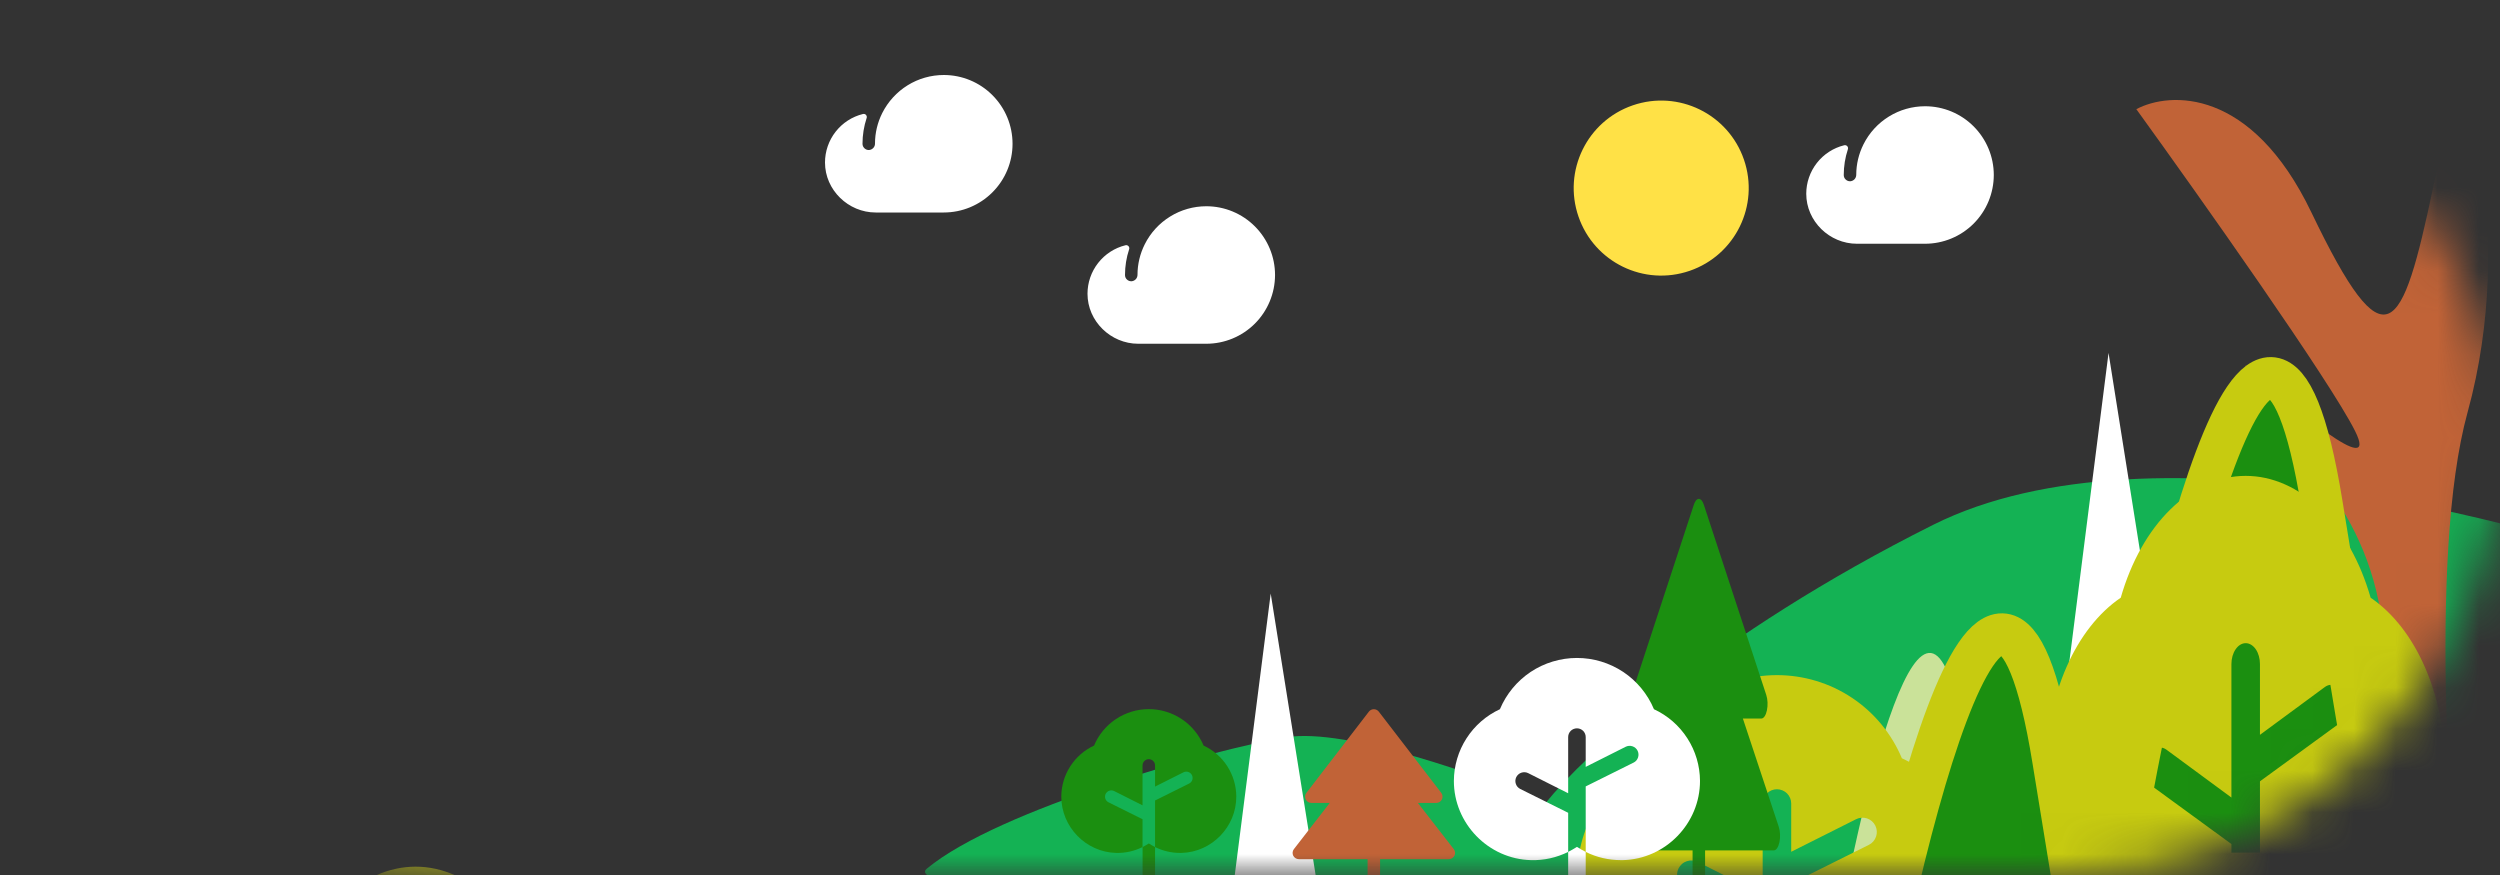 <svg width="60" height="21" viewBox="0 0 60 21" fill="none" xmlns="http://www.w3.org/2000/svg">
<rect x="0" y="0" width="60" height="21" fill="#333333" stroke="none"/>
<circle cx="39.869" cy="4.514" r="2.1" transform="rotate(71.017 39.869 4.514)" fill="#FFE146"/>
<mask id="mask0_437_292" style="mask-type:alpha" maskUnits="userSpaceOnUse" x="0" y="0" width="60" height="21">
<rect width="60" height="21" rx="10.5" fill="#002738"/>
</mask>
<g mask="url(#mask0_437_292)">
<path d="M0.492 28.495C1.452 31.975 0.892 39.345 0.492 42.595C1.617 43.295 3.732 44.455 3.192 43.495C2.517 42.295 2.217 37.495 2.517 33.82C2.757 30.88 4.817 29.045 5.817 28.495V27.37C4.692 28.395 2.592 30.145 3.192 28.945C3.792 27.745 6.942 23.295 8.442 21.22C7.642 20.795 5.682 20.695 4.242 23.695C2.442 27.445 2.067 26.62 1.317 23.095C0.567 19.57 -0.708 24.145 0.492 28.495Z" fill="black"/>
<path d="M6.976 23.725C7.224 22.858 7.64 22.119 8.174 21.598C8.707 21.078 9.334 20.8 9.974 20.8C10.615 20.8 11.242 21.078 11.775 21.598C12.309 22.119 12.725 22.858 12.973 23.725C13.505 24.086 13.957 24.663 14.274 25.387C14.592 26.111 14.762 26.952 14.765 27.812C14.769 30.245 13.422 32.276 11.767 32.339C11.264 32.358 10.767 32.197 10.317 31.869V29.637L12.181 28.276C12.263 28.216 12.325 28.111 12.354 27.985C12.368 27.922 12.374 27.855 12.371 27.789C12.368 27.723 12.356 27.659 12.335 27.599C12.315 27.54 12.287 27.487 12.253 27.444C12.219 27.4 12.179 27.367 12.136 27.346C12.05 27.304 11.955 27.314 11.874 27.373L10.317 28.521V25.317C10.317 25.184 10.281 25.056 10.216 24.962C10.152 24.868 10.065 24.816 9.974 24.816C9.884 24.816 9.797 24.868 9.732 24.962C9.668 25.056 9.632 25.184 9.632 25.317V27.016L8.075 25.869C7.994 25.809 7.899 25.799 7.812 25.841C7.726 25.884 7.654 25.975 7.613 26.095C7.573 26.214 7.566 26.353 7.595 26.48C7.624 26.607 7.686 26.712 7.767 26.772L9.632 28.132V31.869C9.207 32.178 8.738 32.339 8.264 32.339H8.182C6.527 32.276 5.18 30.245 5.184 27.812C5.187 26.952 5.357 26.111 5.675 25.387C5.992 24.663 6.443 24.086 6.976 23.725V23.725Z" fill="#A1A121"/>
<path d="M5.85 32.894C4.775 26.475 2.291 15.715 0.946 24.027C-0.064 30.271 -0.453 32.424 -0.564 32.894H-0.595C-0.607 33.02 -0.6 33.05 -0.564 32.894H5.85Z" fill="#11825A"/>
<path d="M5.85 32.894C4.775 26.475 2.291 15.715 0.946 24.027C-0.399 32.34 -0.642 33.402 -0.595 32.894H5.85Z" stroke="#A1A121"/>
<path d="M21.599 36.344C20.525 29.925 18.041 19.165 16.696 27.477C15.686 33.721 15.297 35.874 15.186 36.344H15.155C15.143 36.47 15.149 36.499 15.186 36.344H21.599Z" fill="#11825A"/>
<path d="M21.599 36.344C20.525 29.925 18.041 19.165 16.696 27.477C15.351 35.79 15.108 36.852 15.155 36.344H21.599Z" stroke="#A1A121"/>
<path d="M46.397 12.595C51.677 9.955 61.197 12.595 65.297 14.245V23.02C50.372 22.77 20.867 21.985 22.247 20.845C23.972 19.42 29.072 17.995 30.872 17.695C32.312 17.455 35.622 18.645 37.097 19.27C37.997 18.145 41.117 15.235 46.397 12.595Z" fill="#14B254"/>
<path d="M59.222 9.895C58.262 13.375 58.822 20.745 59.222 23.995C58.097 24.695 55.982 25.855 56.522 24.895C57.197 23.695 57.497 18.895 57.197 15.22C56.957 12.28 54.897 10.445 53.897 9.895V8.77C55.022 9.795 57.122 11.545 56.522 10.345C55.922 9.145 52.772 4.695 51.272 2.62C52.072 2.195 54.032 2.095 55.472 5.095C57.272 8.845 57.647 8.02 58.397 4.495C59.147 0.97 60.422 5.545 59.222 9.895Z" fill="#C16337"/>
<path d="M30.497 14.245L29.597 21.295H31.622L30.497 14.245Z" fill="white"/>
<path d="M50.605 8.47L48.872 22.12H52.772L50.605 8.47Z" fill="white"/>
<path d="M50.822 20.964C51.896 14.545 54.38 3.785 55.725 12.097C56.736 18.341 57.124 20.494 57.235 20.964H57.267C57.278 21.09 57.272 21.12 57.235 20.964H50.822Z" fill="#1B8F10"/>
<path d="M50.822 20.964C51.896 14.545 54.38 3.785 55.725 12.097C57.07 20.41 57.313 21.472 57.267 20.964H50.822Z" stroke="#C7CB10"/>
<path d="M56.895 14.345C56.647 13.479 56.231 12.739 55.697 12.219C55.164 11.698 54.537 11.421 53.897 11.421C53.256 11.421 52.629 11.698 52.096 12.219C51.562 12.739 51.146 13.479 50.898 14.345C50.365 14.707 49.914 15.283 49.597 16.007C49.279 16.731 49.109 17.572 49.106 18.433C49.102 20.865 50.449 22.896 52.104 22.959C52.607 22.978 53.105 22.817 53.554 22.489V20.257L51.689 18.896C51.608 18.837 51.546 18.732 51.517 18.605C51.502 18.542 51.497 18.475 51.5 18.409C51.503 18.343 51.515 18.279 51.535 18.219C51.556 18.16 51.584 18.107 51.618 18.064C51.652 18.02 51.692 17.987 51.734 17.966C51.821 17.924 51.916 17.934 51.997 17.994L53.554 19.141V15.937C53.554 15.804 53.59 15.677 53.655 15.583C53.719 15.489 53.806 15.436 53.897 15.436C53.987 15.436 54.074 15.489 54.139 15.583C54.203 15.677 54.239 15.804 54.239 15.937V17.636L55.796 16.489C55.877 16.429 55.972 16.419 56.059 16.462C56.145 16.504 56.217 16.595 56.258 16.715C56.298 16.834 56.305 16.973 56.276 17.1C56.247 17.227 56.185 17.332 56.104 17.392L54.239 18.752V22.489C54.664 22.798 55.133 22.959 55.608 22.959H55.689C57.344 22.896 58.691 20.865 58.687 18.433C58.684 17.572 58.514 16.731 58.196 16.007C57.879 15.283 57.428 14.707 56.895 14.345V14.345Z" fill="#C7CB10"/>
<path d="M43.922 23.401C44.621 19.229 46.239 12.235 47.115 17.638C47.773 21.696 48.026 23.096 48.098 23.401H48.118C48.126 23.483 48.122 23.502 48.098 23.401H43.922Z" fill="#CAE299"/>
<path d="M45.645 18.198C45.397 17.607 44.981 17.102 44.447 16.747C43.914 16.392 43.287 16.203 42.647 16.203C42.006 16.203 41.379 16.392 40.846 16.747C40.312 17.102 39.896 17.607 39.648 18.198C39.115 18.445 38.664 18.838 38.347 19.332C38.029 19.826 37.859 20.399 37.856 20.987C37.852 22.646 39.199 24.032 40.854 24.075C41.357 24.088 41.855 23.978 42.304 23.754V22.231L40.439 21.303C40.358 21.262 40.296 21.191 40.267 21.104C40.252 21.061 40.247 21.016 40.25 20.971C40.253 20.926 40.265 20.882 40.285 20.841C40.306 20.801 40.334 20.765 40.368 20.735C40.402 20.705 40.442 20.683 40.484 20.669C40.571 20.64 40.666 20.646 40.747 20.687L42.304 21.47V19.284C42.304 19.193 42.34 19.106 42.405 19.042C42.469 18.978 42.556 18.942 42.647 18.942C42.737 18.942 42.824 18.978 42.889 19.042C42.953 19.106 42.989 19.193 42.989 19.284V20.443L44.546 19.661C44.627 19.62 44.722 19.613 44.809 19.642C44.895 19.671 44.967 19.733 45.008 19.815C45.048 19.896 45.055 19.991 45.026 20.077C44.997 20.164 44.935 20.236 44.854 20.276L42.989 21.205V23.754C43.414 23.965 43.883 24.075 44.358 24.075H44.439C46.094 24.032 47.441 22.646 47.437 20.987C47.434 20.399 47.264 19.826 46.946 19.332C46.629 18.838 46.178 18.445 45.645 18.198V18.198Z" fill="#C7CB10"/>
<path d="M44.372 27.114C45.446 20.695 47.93 9.935 49.275 18.247C50.286 24.491 50.674 26.644 50.785 27.114H50.816C50.828 27.241 50.822 27.27 50.785 27.114H44.372Z" fill="#1B8F10"/>
<path d="M44.372 27.114C45.446 20.695 47.93 9.935 49.275 18.247C50.62 26.56 50.863 27.622 50.816 27.114H44.372Z" stroke="#C7CB10"/>
<path d="M34.907 20.536C34.894 20.561 34.875 20.582 34.851 20.597C34.828 20.612 34.8 20.62 34.772 20.62H33.122V21.37C33.122 21.41 33.106 21.448 33.078 21.476C33.05 21.504 33.011 21.52 32.972 21.52C32.932 21.52 32.894 21.504 32.866 21.476C32.837 21.448 32.822 21.41 32.822 21.37V20.62H31.172C31.144 20.62 31.116 20.612 31.093 20.597C31.069 20.582 31.05 20.561 31.037 20.536C31.025 20.511 31.02 20.483 31.023 20.455C31.026 20.427 31.036 20.4 31.054 20.378L31.914 19.27H31.472C31.444 19.27 31.416 19.262 31.392 19.247C31.369 19.232 31.35 19.211 31.337 19.186C31.325 19.161 31.32 19.133 31.323 19.105C31.326 19.077 31.336 19.05 31.354 19.028L32.854 17.078C32.868 17.06 32.886 17.046 32.906 17.036C32.926 17.026 32.949 17.021 32.972 17.021C32.995 17.021 33.017 17.026 33.037 17.036C33.058 17.046 33.076 17.06 33.09 17.078L34.59 19.028C34.607 19.05 34.618 19.077 34.62 19.105C34.623 19.133 34.618 19.161 34.606 19.186C34.594 19.211 34.575 19.232 34.551 19.247C34.527 19.262 34.5 19.27 34.472 19.27H34.029L34.89 20.378C34.907 20.4 34.918 20.427 34.921 20.454C34.924 20.482 34.919 20.511 34.907 20.536Z" fill="#C16337"/>
<path d="M42.707 20.211C42.694 20.271 42.675 20.321 42.651 20.356C42.628 20.391 42.6 20.409 42.572 20.409H40.922V22.167C40.922 22.26 40.906 22.35 40.878 22.416C40.85 22.482 40.812 22.519 40.772 22.519C40.732 22.519 40.694 22.482 40.666 22.416C40.638 22.35 40.622 22.26 40.622 22.167V20.409H38.972C38.944 20.409 38.916 20.39 38.893 20.355C38.869 20.321 38.85 20.271 38.837 20.212C38.825 20.153 38.82 20.087 38.823 20.022C38.826 19.956 38.837 19.894 38.854 19.842L39.714 17.245H39.272C39.244 17.245 39.216 17.226 39.193 17.192C39.169 17.157 39.15 17.107 39.138 17.048C39.125 16.989 39.12 16.923 39.123 16.858C39.126 16.792 39.136 16.73 39.154 16.678L40.654 12.108C40.668 12.066 40.686 12.032 40.706 12.008C40.727 11.985 40.749 11.973 40.772 11.973C40.795 11.973 40.817 11.985 40.837 12.008C40.858 12.032 40.876 12.066 40.89 12.108L42.39 16.678C42.407 16.73 42.418 16.792 42.421 16.858C42.423 16.923 42.419 16.989 42.406 17.048C42.394 17.107 42.375 17.157 42.351 17.192C42.327 17.226 42.3 17.245 42.272 17.245H41.829L42.69 19.842C42.707 19.894 42.718 19.956 42.721 20.021C42.724 20.086 42.719 20.152 42.707 20.211Z" fill="#1B8F10"/>
<path d="M27.572 20.243C27.523 20.274 27.473 20.303 27.422 20.329V21.07C27.422 21.11 27.437 21.148 27.465 21.176C27.494 21.204 27.532 21.22 27.572 21.22C27.611 21.22 27.649 21.204 27.678 21.176C27.706 21.148 27.721 21.11 27.721 21.07V20.329C27.67 20.303 27.62 20.274 27.572 20.243V20.243Z" fill="#1B8F10"/>
<path d="M28.886 17.894C28.777 17.635 28.595 17.413 28.361 17.258C28.127 17.102 27.852 17.019 27.571 17.019C27.291 17.019 27.016 17.102 26.782 17.258C26.548 17.413 26.366 17.635 26.257 17.894C26.024 18.002 25.826 18.174 25.687 18.391C25.547 18.607 25.473 18.859 25.471 19.116C25.47 19.844 26.06 20.451 26.786 20.47C27.006 20.476 27.224 20.427 27.421 20.329V19.662L26.604 19.255C26.568 19.237 26.541 19.206 26.528 19.168C26.522 19.149 26.52 19.129 26.521 19.109C26.522 19.09 26.528 19.07 26.536 19.052C26.545 19.035 26.558 19.019 26.573 19.006C26.587 18.993 26.605 18.983 26.624 18.977C26.662 18.964 26.703 18.967 26.739 18.985L27.421 19.328V18.37C27.421 18.33 27.437 18.292 27.465 18.264C27.494 18.236 27.532 18.22 27.571 18.22C27.611 18.22 27.649 18.236 27.677 18.264C27.706 18.292 27.721 18.33 27.721 18.37V18.878L28.404 18.535C28.44 18.517 28.481 18.514 28.519 18.527C28.557 18.54 28.588 18.567 28.606 18.602C28.624 18.638 28.627 18.68 28.615 18.718C28.602 18.756 28.575 18.787 28.539 18.805L27.721 19.212V20.329C27.908 20.422 28.113 20.47 28.321 20.47H28.357C29.083 20.451 29.673 19.844 29.671 19.116C29.67 18.859 29.595 18.607 29.456 18.391C29.317 18.174 29.119 18.002 28.886 17.894V17.894Z" fill="#1B8F10"/>
<path d="M37.847 20.325C37.778 20.368 37.708 20.409 37.636 20.446V21.487C37.636 21.543 37.658 21.597 37.697 21.636C37.737 21.676 37.791 21.698 37.847 21.698C37.903 21.698 37.956 21.676 37.996 21.636C38.035 21.597 38.057 21.543 38.057 21.487V20.446C37.985 20.409 37.915 20.368 37.847 20.325V20.325Z" fill="white"/>
<path d="M39.695 17.021C39.542 16.656 39.285 16.345 38.957 16.126C38.628 15.908 38.242 15.791 37.847 15.791C37.452 15.791 37.065 15.908 36.736 16.126C36.408 16.345 36.151 16.656 35.998 17.021C35.67 17.173 35.392 17.415 35.196 17.72C35 18.024 34.895 18.378 34.893 18.74C34.891 19.763 35.721 20.617 36.742 20.643C37.051 20.652 37.358 20.584 37.636 20.446V19.507L36.486 18.935C36.436 18.91 36.397 18.866 36.38 18.812C36.371 18.786 36.367 18.758 36.369 18.73C36.371 18.702 36.379 18.675 36.391 18.65C36.404 18.625 36.421 18.603 36.442 18.585C36.463 18.567 36.487 18.552 36.514 18.544C36.567 18.526 36.626 18.53 36.676 18.555L37.636 19.038V17.69C37.636 17.634 37.658 17.581 37.697 17.541C37.737 17.502 37.791 17.48 37.847 17.48C37.903 17.48 37.956 17.502 37.996 17.541C38.035 17.581 38.057 17.634 38.057 17.69V18.405L39.017 17.922C39.068 17.897 39.126 17.893 39.179 17.911C39.233 17.929 39.277 17.967 39.302 18.017C39.327 18.068 39.331 18.126 39.313 18.179C39.296 18.233 39.258 18.277 39.207 18.302L38.057 18.874V20.446C38.32 20.576 38.608 20.643 38.901 20.643H38.951C39.972 20.617 40.802 19.763 40.8 18.74C40.798 18.378 40.693 18.024 40.497 17.72C40.301 17.415 40.023 17.173 39.695 17.021V17.021Z" fill="white"/>
<path d="M22.652 1.8C22.345 1.8 22.044 1.885 21.783 2.047C21.523 2.208 21.312 2.439 21.174 2.713V2.713C21.06 2.94 21 3.19 21 3.444C21.001 3.483 20.987 3.521 20.961 3.549C20.935 3.578 20.9 3.596 20.861 3.6C20.841 3.602 20.82 3.599 20.8 3.592C20.781 3.585 20.763 3.574 20.748 3.56C20.733 3.546 20.721 3.529 20.712 3.51C20.704 3.491 20.7 3.471 20.7 3.45C20.7 3.24 20.734 3.032 20.799 2.833C20.804 2.82 20.805 2.807 20.802 2.794C20.799 2.781 20.793 2.768 20.784 2.758C20.775 2.748 20.764 2.741 20.751 2.737C20.738 2.733 20.724 2.733 20.711 2.736C20.451 2.8 20.22 2.95 20.055 3.161C19.89 3.372 19.8 3.632 19.8 3.9C19.8 4.56 20.359 5.1 21.017 5.1H22.65C23.088 5.1 23.507 4.927 23.817 4.617C24.127 4.308 24.301 3.889 24.301 3.451C24.301 3.013 24.128 2.594 23.818 2.284C23.509 1.974 23.09 1.8 22.652 1.8V1.8Z" fill="white"/>
<path d="M46.202 2.55C45.895 2.55 45.594 2.635 45.333 2.797C45.072 2.958 44.861 3.189 44.724 3.463V3.463C44.61 3.69 44.55 3.94 44.55 4.194C44.55 4.233 44.536 4.271 44.511 4.299C44.485 4.328 44.449 4.346 44.411 4.35C44.39 4.352 44.37 4.349 44.35 4.342C44.331 4.335 44.313 4.324 44.298 4.31C44.282 4.296 44.27 4.279 44.262 4.26C44.254 4.241 44.25 4.221 44.25 4.2C44.25 3.99 44.283 3.782 44.349 3.583C44.353 3.57 44.354 3.557 44.352 3.544C44.349 3.531 44.343 3.518 44.334 3.508C44.325 3.498 44.313 3.491 44.3 3.487C44.288 3.483 44.274 3.483 44.261 3.486C44.001 3.55 43.77 3.7 43.605 3.911C43.44 4.122 43.35 4.382 43.35 4.65C43.35 5.31 43.908 5.85 44.567 5.85H46.2C46.637 5.85 47.057 5.677 47.367 5.367C47.676 5.058 47.85 4.639 47.851 4.201C47.851 3.763 47.677 3.344 47.368 3.034C47.059 2.724 46.639 2.55 46.202 2.55V2.55Z" fill="white"/>
<path d="M28.952 4.95C28.645 4.95 28.344 5.035 28.083 5.197C27.822 5.358 27.611 5.589 27.474 5.863V5.863C27.36 6.09 27.3 6.34 27.3 6.594C27.3 6.633 27.287 6.67 27.261 6.699C27.235 6.728 27.199 6.746 27.161 6.75C27.14 6.752 27.12 6.749 27.1 6.742C27.081 6.735 27.063 6.724 27.048 6.71C27.032 6.696 27.02 6.679 27.012 6.66C27.004 6.641 27 6.621 27 6.6C27 6.39 27.033 6.182 27.099 5.983C27.104 5.97 27.104 5.957 27.102 5.944C27.099 5.93 27.093 5.918 27.084 5.908C27.075 5.898 27.063 5.891 27.05 5.887C27.038 5.883 27.024 5.882 27.011 5.886C26.751 5.95 26.52 6.1 26.355 6.311C26.19 6.522 26.1 6.782 26.1 7.05C26.1 7.71 26.659 8.25 27.317 8.25H28.95C29.387 8.25 29.807 8.077 30.117 7.767C30.426 7.458 30.6 7.038 30.601 6.601C30.601 6.163 30.427 5.744 30.118 5.434C29.809 5.124 29.389 4.95 28.952 4.95V4.95Z" fill="white"/>
</g>
</svg>
